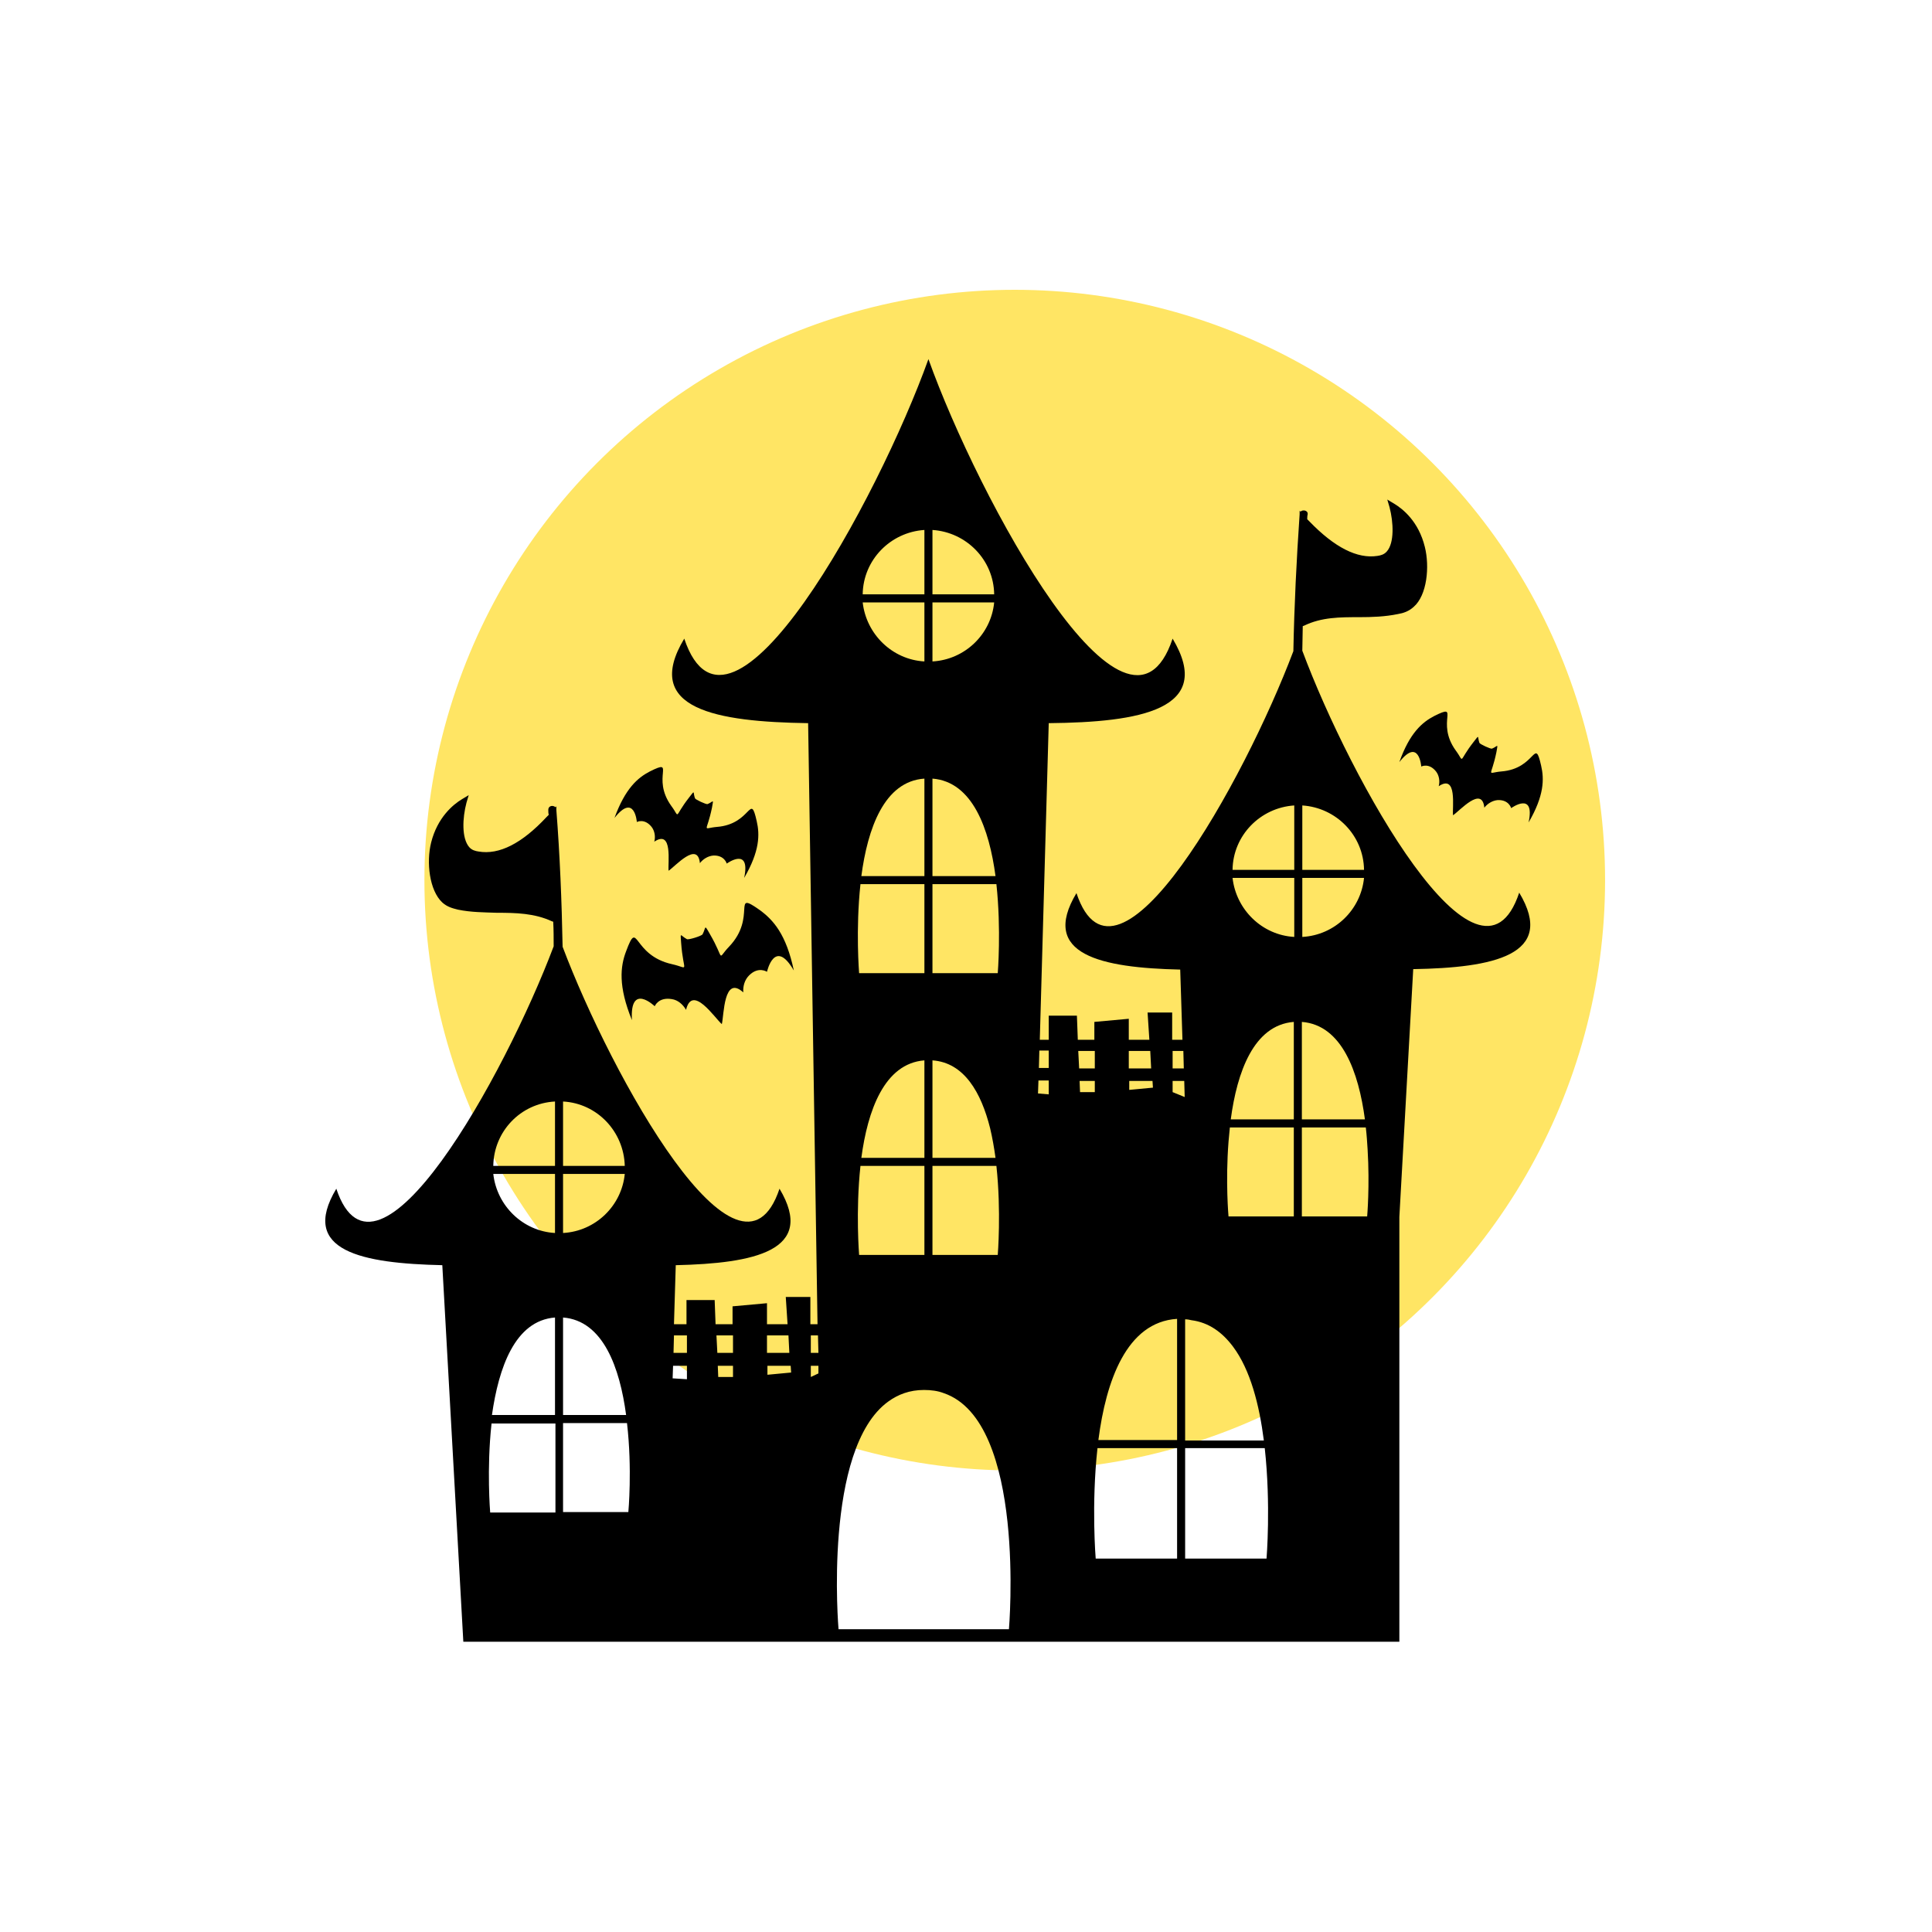 <?xml version="1.0" encoding="utf-8"?>
<!-- Generator: Adobe Illustrator 21.1.0, SVG Export Plug-In . SVG Version: 6.00 Build 0)  -->
<svg version="1.1" id="Calque_1" xmlns="http://www.w3.org/2000/svg" xmlns:xlink="http://www.w3.org/1999/xlink" x="0px" y="0px"
	 viewBox="0 0 432 432" style="enable-background:new 0 0 432 432;" xml:space="preserve">
<style type="text/css">
	.st0{fill:#E94E1B;}
	.st1{fill:#F39200;}
	.st2{fill:#010202;}
	.st3{fill:#FFE564;}
	.st4{fill:#B2B2B2;}
	.st5{fill:#C6CAD2;}
	.st6{fill:#662483;}
	.st7{fill:#D2E0E9;}
	.st8{fill:#95C11F;}
	.st9{fill:#3AAA35;}
	.st10{fill:#432918;}
</style>
<g>
	<circle class="st3" cx="226.9" cy="196.8" r="132"/>
	<g>
		<path d="M291.2,145.5c0-1.8,0.1-3.7,0.1-5.5l0,0l0.3-0.1c3.9-1.9,8-1.9,12.3-1.9c2.9,0,5.8-0.1,8.7-0.7h0c1.2-0.2,2.4-0.6,3.5-1.6
			c3-2.6,3.6-9,2.5-13.4c-1.4-5.7-4.9-8.5-6.9-9.7l-1.5-0.9l0.5,1.7c0.9,3.4,1.1,8-0.6,9.9c-0.6,0.7-1.4,0.9-2.1,1
			c-4.5,0.7-9.6-1.9-15.2-7.7l0,0c-0.2-0.2-0.3-0.3-0.5-0.5c0-0.4,0-0.7,0.1-1.1c0.1-0.9-1.1-1.1-1.6-0.6l-0.2-0.2l0,0.8
			c0,0,0,0,0,0c-0.7,10.2-1.2,20.4-1.4,30.6c-10.9,28.9-39.6,80.8-48.5,54.1c-8.3,13.8,5.6,16.7,23.2,17.1l0.5,15.7h-2.3v-6.1h-5.5
			l0.4,6.1h-4.6v-4.7l-7.7,0.7v4H241l-0.2-5.4h-6.3v5.4h-2l2-70.8c20.3-0.2,37.2-3,27.7-18.9c-10.1,30.3-43.4-31.2-54.6-62.5
			c-11.2,31.2-44.5,92.7-54.6,62.5c-9.5,15.8,7.3,18.6,27.7,18.9l2.1,134.4h-1.6v-6.1h-5.5l0.4,6.1h-4.6v-4.7l-7.7,0.7v4h-3.8
			l-0.2-5.4h-6.3v5.4h-2.8l0.4-13.2c17.5-0.4,31.5-3.2,23.2-17.1c-8.9,26.6-37.6-25.2-48.5-54.1c-0.2-10.2-0.6-20.4-1.4-30.6
			c0,0,0,0,0,0l0-0.8l-0.2,0.2c-0.5-0.5-1.6-0.4-1.6,0.6c0,0.4,0,0.7,0.1,1.1c-0.2,0.2-0.3,0.3-0.5,0.5l0,0
			c-5.5,5.9-10.6,8.5-15.2,7.7c-0.7-0.1-1.5-0.3-2.1-1c-1.7-2-1.5-6.5-0.6-9.9l0.5-1.7l-1.5,0.9c-2,1.2-5.5,4.1-6.9,9.7
			c-1.1,4.4-0.4,10.7,2.5,13.4c1.1,1,2.3,1.3,3.5,1.6c2.9,0.6,5.8,0.6,8.7,0.7c4.3,0,8.4,0.1,12.3,1.9l0.3,0.1l0,0
			c0.1,1.8,0.1,3.7,0.1,5.5c-10.9,28.9-39.7,80.9-48.6,54.2c-8.4,14,5.9,16.7,23.7,17.1l4.7,84.2h6.3h38.4h35.3H214h14.6h84.3v-95
			l3.1-55.4c17.8-0.3,32.1-3.1,23.7-17.1C330.8,226.4,302,174.5,291.2,145.5z M125.9,262.5c4.6,0,9.2,0,13.8,0
			c-0.7,7.1-6.5,12.8-13.8,13.2C125.9,271.3,125.9,266.9,125.9,262.5z M124.1,275.7c-7.2-0.4-13-6.1-13.8-13.2c4.6,0,9.2,0,13.8,0
			C124.1,266.9,124.1,271.3,124.1,275.7z M124.1,294.6c0,7.3,0,14.6,0,21.8c-4.7,0-9.4,0-14.1,0
			C111.5,305.9,115.1,295.3,124.1,294.6z M125.9,294.6c9,0.7,12.7,11.3,14.1,21.8c-4.7,0-9.4,0-14.1,0
			C125.9,309.2,125.9,301.9,125.9,294.6z M139.7,260.7c-4.6,0-9.2,0-13.8,0c0-4.8,0-9.6,0-14.4C133.5,246.7,139.5,253,139.7,260.7z
			 M124.1,246.3c0,4.8,0,9.6,0,14.4c-4.6,0-9.2,0-13.8,0C110.4,253,116.4,246.7,124.1,246.3z M109.6,338.1c0,0-0.8-9.6,0.3-19.7
			c0,0,0-0.1,0-0.1c0.7,0,1.4,0,2.1,0c4.1,0,8.1,0,12.2,0c0,6.6,0,13.2,0,19.9H109.6z M140.5,338.1h-14.6c0-6.6,0-13.2,0-19.9
			c4.8,0,9.5,0,14.3,0C141.4,328.5,140.5,338.1,140.5,338.1z M153.6,308.4l-3.2-0.2l0.1-2.8h3.1V308.4z M153.6,302.5h-3l0.1-3.9h2.9
			V302.5z M163.9,307.9h-3.3l-0.1-2.5h3.4V307.9z M163.9,302.5h-3.5l-0.2-3.9h3.7V302.5z M181.3,298.6h1.6l0.1,3.9h-1.7V298.6z
			 M171.6,298.6h4.7l0.2,3.9h-5V298.6z M171.6,307.4v-2h5.2l0.1,1.5L171.6,307.4z M181.3,307.9v-2.5h1.7l0,1.7L181.3,307.9z
			 M223.1,280.6h-13.9h-0.7c0-4.3,0-8.6,0-12.9c0-2.3,0-4.6,0-7c4.8,0,9.5,0,14.3,0C223.9,270.9,223.1,280.6,223.1,280.6z
			 M223.1,217.6h-14.6c0-6.6,0-13.2,0-19.9c4.8,0,9.5,0,14.3,0C223.9,207.9,223.1,217.6,223.1,217.6z M222.6,195.9
			c-4.7,0-9.4,0-14.1,0c0-7.3,0-14.6,0-21.8C217.5,174.8,221.2,185.4,222.6,195.9z M192.4,197.7c4.8,0,9.5,0,14.3,0
			c0,6.6,0,13.2,0,19.9h-14.6C192.1,217.6,191.3,207.9,192.4,197.7z M206.7,195.9c-4.7,0-9.4,0-14.1,0c1.4-10.6,5.1-21.2,14.1-21.8
			C206.7,181.4,206.7,188.7,206.7,195.9z M206.7,237.1c0,7.3,0,14.6,0,21.8c-4.7,0-9.4,0-14.1,0C194,248.4,197.7,237.8,206.7,237.1z
			 M208.5,251.6c0-4.8,0-9.7,0-14.5c7.1,0.5,10.9,7.2,12.9,15.2c0.5,2.1,0.9,4.4,1.2,6.6c-4.7,0-9.4,0-14.1,0
			C208.5,256.5,208.5,254,208.5,251.6z M208.5,147.9c0-4.4,0-8.8,0-13.2c4.6,0,9.2,0,13.8,0C221.6,141.9,215.7,147.5,208.5,147.9z
			 M206.7,147.9c-7.2-0.4-13-6.1-13.8-13.2c4.6,0,9.2,0,13.8,0C206.7,139.1,206.7,143.5,206.7,147.9z M192.4,260.7
			c4.8,0,9.5,0,14.3,0c0,6.6,0,13.2,0,19.9h-14.6C192.1,280.6,191.3,270.9,192.4,260.7z M222.3,132.9c-4.6,0-9.2,0-13.8,0
			c0-4.8,0-9.6,0-14.4C216.1,119,222.2,125.2,222.3,132.9z M206.7,118.5c0,4.8,0,9.6,0,14.4c-4.6,0-9.2,0-13.8,0
			C193,125.2,199.1,119,206.7,118.5z M225.6,364.3h-11.7h-0.2h-7.2h-19c0,0-3.5-40.3,11.1-50.9c2.2-1.6,4.8-2.6,8-2.6
			c1.6,0,3.1,0.2,4.4,0.7C229.6,317.8,225.6,364.3,225.6,364.3z M234.5,244.7l-2.4-0.2l0.1-2.9h2.3V244.7z M234.5,238.8h-2.2
			l0.1-3.9h2.1V238.8z M274.7,272c0,0-0.7-7.7,0-16.7c0.1-1,0.2-2.1,0.3-3.2c4.8,0,9.5,0,14.3,0c0,1.3,0,2.7,0,4
			c0,5.3,0,10.6,0,15.9H274.7z M291.2,196.3c4.6,0,9.2,0,13.8,0c-0.7,7.1-6.5,12.8-13.8,13.2C291.2,205.1,291.2,200.7,291.2,196.3z
			 M289.4,209.5c-7.2-0.4-13-6.1-13.8-13.2c4.6,0,9.2,0,13.8,0C289.4,200.7,289.4,205.1,289.4,209.5z M289.3,228.5
			c0,7.3,0,14.6,0,21.8c-4.7,0-9.4,0-14.1,0C276.6,239.8,280.3,229.2,289.3,228.5z M291.1,228.5c9,0.7,12.7,11.3,14.1,21.8
			c-4.7,0-9.4,0-14.1,0C291.1,243.1,291.1,235.8,291.1,228.5z M305,194.5c-4.6,0-9.2,0-13.8,0c0-4.8,0-9.6,0-14.4
			C298.8,180.6,304.9,186.8,305,194.5z M289.4,180.1c0,4.8,0,9.6,0,14.4c-4.6,0-9.2,0-13.8,0C275.7,186.8,281.8,180.6,289.4,180.1z
			 M275.7,301.1c3.9,5.2,5.9,13.1,6.9,21c-5.9,0-11.7,0-17.6,0c0-9,0-18.1,0-27.1c0.5,0,1,0.1,1.4,0.2
			C270.3,295.7,273.3,297.9,275.7,301.1z M262.2,235h2.4l0.1,3.9h-2.5V235z M262.2,241.7h2.6l0.1,3.6l-2.7-1.1V241.7z M252.5,235
			h4.7l0.2,3.9h-5V235z M252.5,241.7h5.2l0.1,1.5l-5.3,0.5V241.7z M263.2,294.9c0,9,0,18.1,0,27.1c-5.9,0-11.7,0-17.6,0
			C247.3,308.8,251.9,295.6,263.2,294.9z M241.4,241.7h3.4v2.5h-3.3L241.4,241.7z M244.8,235v3.9h-3.5l-0.2-3.9H244.8z M245.4,323.8
			c5.9,0,11.9,0,17.8,0c0,8.2,0,16.5,0,24.7H245C245,348.5,244,336.5,245.4,323.8z M283.2,348.5H265c0-8.2,0-16.5,0-24.7
			c5.9,0,11.9,0,17.8,0C284.2,336.5,283.2,348.5,283.2,348.5z M305.7,272h-14.6c0-5.3,0-10.5,0-15.8c0-1.4,0-2.7,0-4.1
			c4.8,0,9.5,0,14.3,0c0.2,1.7,0.3,3.3,0.4,4.9C306.3,265.2,305.7,272,305.7,272z"/>
		<path d="M171.5,217.3c0,0,1.7-7.7,6-0.3c-1.7-8.1-4.6-11.3-7.6-13.5c-6.5-4.6-0.5,1.5-6.9,8.2c-2.8,2.9-0.8,3.1-4.3-2.9
			c-1.3-2.3-0.8-1.4-1.6,0.1c-0.2,0.4-3.2,1.3-3.5,1.1c-1.5-0.8-1.5-1.8-1.3,0.8c0.5,6.9,2,5.7-2,4.8c-9.1-2-7.5-10.4-10.3-2.9
			c-1.3,3.4-1.8,7.8,1.3,15.4c-0.5-8.5,5.1-3.1,5.1-3.1s0.8-2.1,3.8-1.6c1.4,0.2,2.5,1.2,3.2,2.4c1.4-5.8,6.4,1.8,8,3.2
			c0.5-2,0.4-11.1,4.8-7.1c-0.1-1.4,0.3-2.8,1.3-3.8C169.6,216,171.5,217.3,171.5,217.3z"/>
		<path d="M142.4,183.8c0,0,1.7-0.9,3.3,1.1c0.7,0.9,0.9,2.2,0.6,3.3c4.2-2.8,3,4.8,3.2,6.5c1.5-1,6.5-6.7,7-1.7
			c0.7-0.9,1.8-1.6,3-1.7c2.5-0.1,3,1.8,3,1.8s5.4-3.9,3.9,3.2c3.5-6,3.5-9.7,2.8-12.7c-1.5-6.6-1.1,0.7-8.9,1.3
			c-3.4,0.3-2.3,1.5-1.1-4.3c0.4-2.2,0.3-1.3-1-0.8c-0.3,0.1-2.7-1-2.8-1.3c-0.5-1.4,0.1-2-1.3-0.2c-3.6,4.6-1.9,4.7-4,1.9
			c-4.6-6.4,1.2-10.7-4.8-7.7c-2.7,1.4-5.5,3.8-7.9,10.4C141.9,177.2,142.4,183.8,142.4,183.8z"/>
		<path d="M312.9,170.4c4.4-5.6,4.9,1,4.9,1s1.7-0.9,3.3,1.1c0.7,0.9,0.9,2.2,0.6,3.3c4.2-2.8,3,4.8,3.2,6.5c1.5-1,6.5-6.7,7-1.7
			c0.7-0.9,1.8-1.6,3-1.7c2.5-0.1,3,1.8,3,1.8s5.4-3.9,3.9,3.2c3.5-6,3.5-9.7,2.8-12.7c-1.5-6.6-1.1,0.7-8.9,1.3
			c-3.4,0.3-2.3,1.5-1.1-4.3c0.4-2.2,0.3-1.3-1-0.8c-0.3,0.1-2.7-1-2.8-1.3c-0.5-1.4,0.1-2-1.3-0.2c-3.6,4.6-1.9,4.7-4,1.9
			c-4.6-6.4,1.2-10.7-4.8-7.7C318,161.5,315.2,163.9,312.9,170.4z"/>
	</g>
</g>
</svg>

